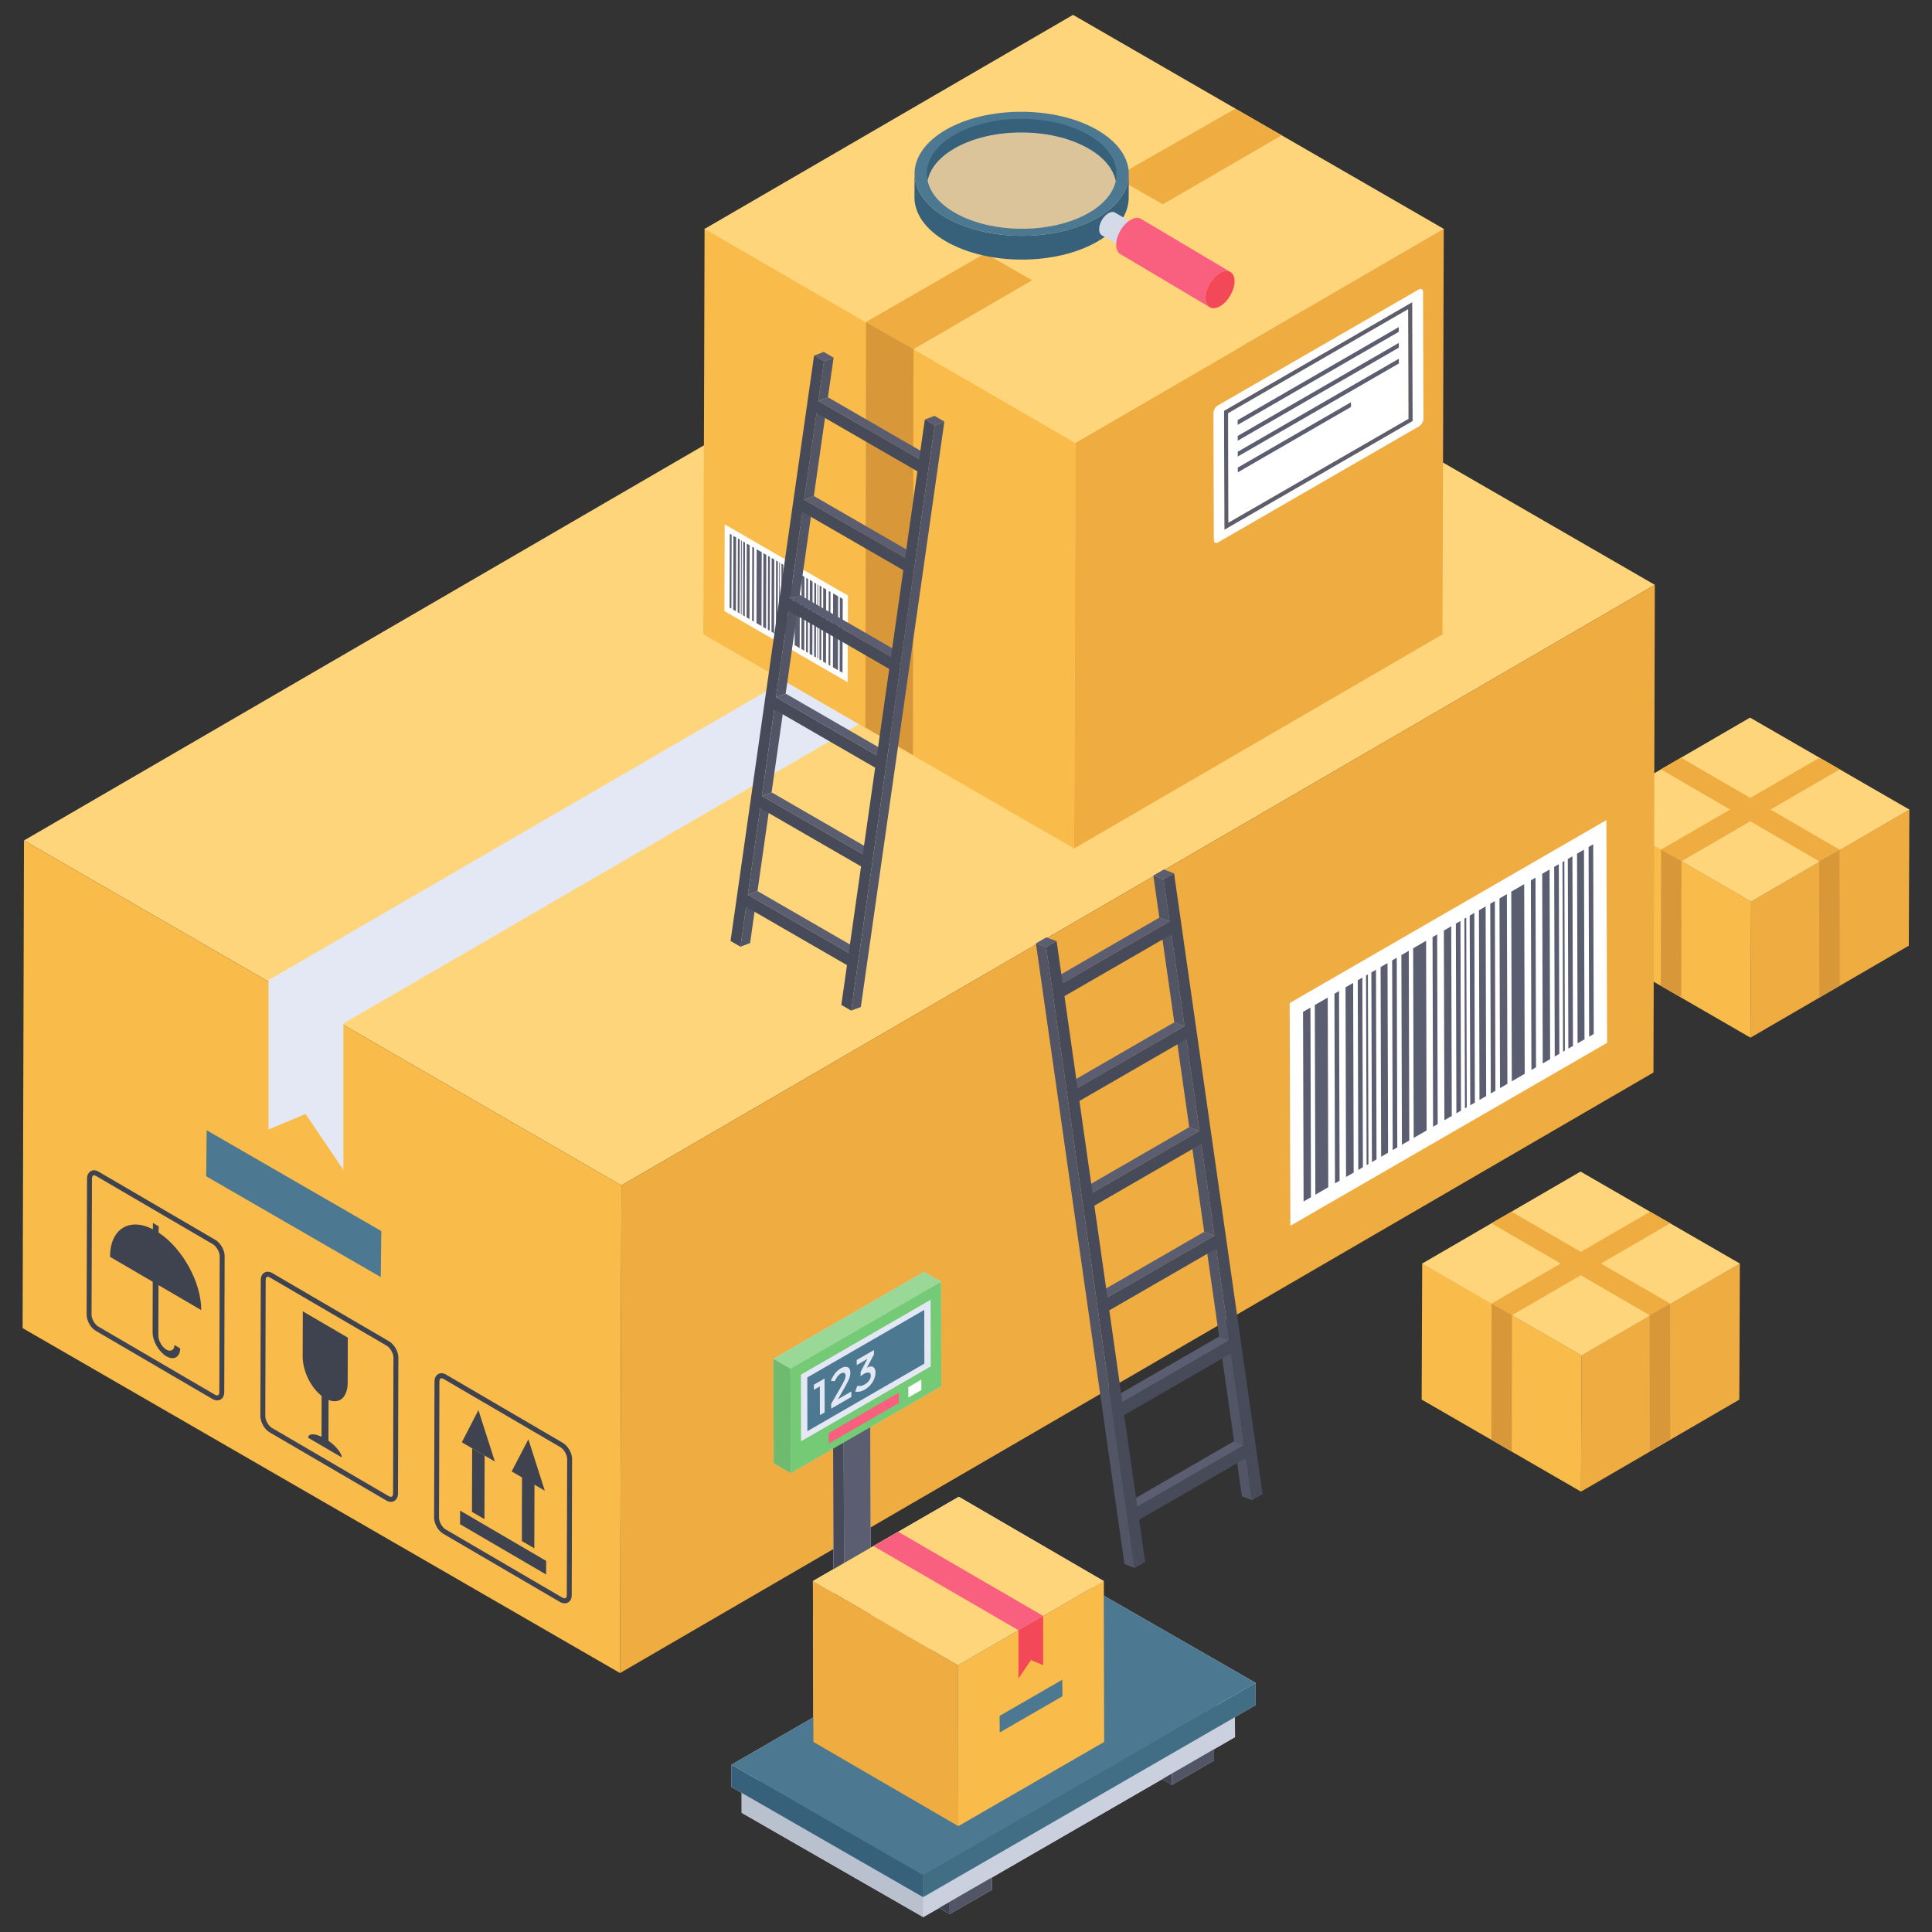 <svg viewBox="0 0 1024 1024" height="1024" width="1024" version="1.1" fill="none" xmlns:xlink="http://www.w3.org/1999/xlink" xmlns="http://www.w3.org/2000/svg"><rect x="0" y="0" width="1024" height="1024" fill="#333333" stroke="none"/><defs><clipPath id="master_svg0_33_7225"><rect rx="0" height="1024" width="1024" y="0" x="0"></rect></clipPath></defs><g clip-path="url(#master_svg0_33_7225)"><g><g><path style="mix-blend-mode:passthrough" fill-opacity="1" fill="#EFAC41" d="M1012.003,429.048L1011.704,501.225L927.799,549.982L928.091,477.807L1012.003,429.048Z"></path></g><g><path style="mix-blend-mode:passthrough" fill-opacity="1" fill="#F9BB4A" d="M928.138,477.83L927.799,549.982L843.351,501.193L843.626,429.119L843.626,428.985L843.768,428.985L880.404,450.214L888.73,455.074L891.227,456.46L928.138,477.83Z"></path></g><g><path style="mix-blend-mode:passthrough" fill-opacity="1" fill="#FED57A" d="M1012.027,429.103L928.091,477.861L891.203,456.507L880.522,450.466L880.301,450.355L843.626,429.103L927.555,380.345L1012.027,429.103Z"></path></g><g><path style="mix-blend-mode:passthrough" fill-opacity="1" fill="#EFAC41" d="M880.262,407.749L964.191,456.507L974.872,450.466L975.084,450.355L890.943,401.597L890.833,401.707L880.262,407.749Z"></path></g><g><path style="mix-blend-mode:passthrough" fill-opacity="1" fill="#D8983A" d="M964.167,456.467L964.301,528.675L975.124,522.429L974.99,450.355L966.664,455.081L964.167,456.467Z"></path></g><g><path style="mix-blend-mode:passthrough" fill-opacity="1" fill="#EFAC41" d="M975.124,407.749L891.203,456.507L880.522,450.466L880.301,450.355L964.451,401.597L964.553,401.707L975.124,407.749Z"></path></g><g><path style="mix-blend-mode:passthrough" fill-opacity="1" fill="#D8983A" d="M891.227,456.467L891.093,528.675L880.262,522.429L880.404,450.355L888.73,455.081L891.227,456.467Z"></path></g><g><path style="mix-blend-mode:passthrough" fill-opacity="1" fill="#EFAC41" d="M922.159,669.657L921.868,741.833L837.963,790.591L838.254,718.415L922.159,669.657Z"></path></g><g><path style="mix-blend-mode:passthrough" fill-opacity="1" fill="#F9BB4A" d="M838.301,718.446L837.963,790.599L753.506,741.802L753.79,669.728L753.79,669.594L753.924,669.594L790.559,690.83L798.893,695.682L801.39,697.068L838.301,718.446Z"></path></g><g><path style="mix-blend-mode:passthrough" fill-opacity="1" fill="#FED57A" d="M922.183,669.712L838.254,718.47L801.359,697.116L790.678,691.074L790.465,690.964L753.782,669.712L837.711,620.954L922.183,669.712Z"></path></g><g><path style="mix-blend-mode:passthrough" fill-opacity="1" fill="#EFAC41" d="M790.426,648.35L874.354,697.108L885.027,691.074L885.248,690.964L801.107,642.206L800.996,642.316L790.426,648.35Z"></path></g><g><path style="mix-blend-mode:passthrough" fill-opacity="1" fill="#D8983A" d="M874.323,697.068L874.465,769.284L885.287,763.038L885.146,690.964L876.82,695.69L874.323,697.068Z"></path></g><g><path style="mix-blend-mode:passthrough" fill-opacity="1" fill="#EFAC41" d="M885.287,648.35L801.359,697.108L790.678,691.074L790.465,690.964L874.606,642.206L874.717,642.316L885.287,648.35Z"></path></g><g><path style="mix-blend-mode:passthrough" fill-opacity="1" fill="#D8983A" d="M801.39,697.068L801.249,769.284L790.426,763.038L790.56,690.964L798.893,695.69L801.39,697.068Z"></path></g><g><path style="mix-blend-mode:passthrough" fill-opacity="1" fill="#FED57A" d="M877.095,309.98L329.365,628.287L12.713,445.463L560.443,127.157L877.095,309.98Z"></path></g><g><path style="mix-blend-mode:passthrough" fill-opacity="1" fill="#EFAC41" d="M877.095,309.98L876.371,568.445L328.633,886.752L329.366,628.286L877.095,309.98Z"></path></g><g><path style="mix-blend-mode:passthrough" fill-opacity="1" fill="#F9BB4A" d="M329.366,628.287L328.633,886.753L11.981,703.929L12.713,445.464L329.366,628.287Z"></path></g><g><path style="mix-blend-mode:passthrough" fill-opacity="1" fill="#4C7891" d="M109.277,623.45L109.544,599.063L202.098,652.485L201.815,676.88L109.277,623.45Z"></path></g><g><path style="mix-blend-mode:passthrough" fill-opacity="1" fill="#E4E8F4" d="M730.017,224.374L182.02,542.468L182.02,620.079L161.942,590.415L142.32,598.662L142.32,519.499L690.318,201.405L730.017,224.374Z"></path></g><g><path style="mix-blend-mode:passthrough" fill-opacity="1" fill="#FFFFFF" d="M851.802,552.724L683.93,649.688L683.551,531.645L851.416,434.68L851.802,552.724Z"></path></g><g><g><path style="mix-blend-mode:passthrough" fill-opacity="1" fill="#5B5E71" d="M694.556,534.04L694.839,634.557L690.924,636.818L690.641,536.3L694.556,534.04ZM717.194,520.972L717.477,621.489L713.437,623.821L713.153,523.303L717.194,520.972ZM709.727,525.281L710.01,625.798L707.568,627.216L707.277,526.691L709.727,525.281ZM722.078,518.144L722.369,618.662L719.927,620.079L719.636,519.554L722.078,518.144ZM725.016,516.451L725.307,616.968L724.323,617.535L724.039,517.018L725.016,516.451ZM729.301,513.977L729.584,614.495L727.142,615.913L726.851,515.387L729.301,513.977ZM735.421,510.448L735.705,610.958L732.034,613.085L731.75,512.567L735.421,510.448ZM740.313,507.621L740.596,608.138L738.154,609.556L737.863,509.03L740.313,507.621ZM703.724,528.739L704.016,629.256L697.163,633.218L696.879,532.693L703.724,528.739ZM746.677,503.95L746.961,604.46L743.046,606.728L742.762,506.211L746.677,503.95ZM761.722,495.262L762.006,595.771L759.564,597.189L759.28,496.672L761.722,495.262ZM774.081,488.125L774.365,588.643L771.923,590.061L771.631,489.535L774.081,488.125ZM777.137,486.361L777.429,586.87L776.444,587.445L776.161,486.92L777.137,486.361ZM787.417,480.422L787.7,580.947L784.156,582.995L783.872,482.469L787.417,480.422ZM792.308,477.602L792.6,578.111L790.15,579.529L789.866,479.012L792.308,477.602ZM755.854,498.649L756.137,599.166L749.284,603.12L749.001,502.611L755.854,498.649ZM798.673,473.923L798.957,574.448L795.042,576.701L794.758,476.192L798.673,473.923ZM813.844,465.164L814.128,565.689L811.686,567.099L811.394,466.582L813.844,465.164ZM833.418,453.868L833.702,554.378L831.26,555.796L830.976,455.278L833.418,453.868ZM839.539,450.332L839.822,550.849L836.151,552.976L835.868,452.451L839.539,450.332ZM807.85,468.63L808.133,569.139L801.28,573.102L800.997,472.584L807.85,468.63ZM769.182,490.945L769.473,591.471L765.558,593.731L765.275,493.206L769.182,490.945ZM781.422,483.879L781.706,584.405L779.264,585.823L778.973,485.297L781.422,483.879ZM821.311,460.855L821.595,561.373L817.68,563.633L817.396,463.124L821.311,460.855ZM826.203,458.035L826.486,558.545L824.045,559.963L823.753,459.445L826.203,458.035ZM829.141,456.334L829.425,556.859L828.448,557.419L828.156,456.909L829.141,456.334ZM844.43,447.504L844.714,548.029L842.272,549.439L841.988,448.922L844.43,447.504Z"></path></g></g><g><path style="mix-blend-mode:passthrough" fill-opacity="1" fill="#3F434F" d="M280.048,762.864L271.202,779.886L276.684,783.092L288.768,790.103L280.048,762.864ZM276.684,783.092L276.59,816.774L283.191,820.633L283.285,786.952L276.684,783.092ZM243.862,800.65L243.838,807.865L289.453,834.52L289.477,827.305L243.862,800.65ZM160.492,695.028L160.421,719.021C160.406,726.599,164.73,735.405,170.472,739.864L170.417,761.494C166.384,759.619,163.344,759.792,163.344,762.053L181.13,772.451C181.13,770.182,178.105,766.464,174.08,763.636L174.143,742.006C176.766,743.07,179.027,742.81,180.807,741.691C182.894,740.116,184.265,737.17,184.273,732.956L184.344,708.963L160.492,695.028ZM250.25,767.646L250.155,801.327L256.772,805.187L256.859,771.505L250.25,767.646Z"></path></g><g><path style="mix-blend-mode:passthrough" fill-opacity="1" fill="#3F434F" d="M253.574,747.394L244.776,764.447L250.25,767.645L262.294,774.625L253.574,747.394ZM207.21,796.003C206.313,795.977,205.439,795.717,204.674,795.247L142.801,759.107C140.154,757.555,137.996,753.695,137.996,750.545L138.216,678.471C138.216,676.659,138.925,675.218,140.138,674.509C141.351,673.816,142.864,673.926,144.353,674.784L206.226,710.924C208.959,712.546,211.172,716.406,211.133,719.557L210.936,791.631C210.936,793.419,210.211,794.837,208.975,795.53C208.442,795.848,207.831,796.011,207.21,796.003ZM141.879,676.683C141.726,676.685,141.574,676.722,141.438,676.793C141.044,677.029,140.816,677.659,140.816,678.479L140.603,750.545C140.603,752.79,142.241,755.72,144.124,756.823L205.989,792.962C206.698,793.372,207.297,793.419,207.699,793.246C208.085,793.009,208.321,792.427,208.337,791.623L208.534,719.557C208.534,717.351,206.824,714.334,204.91,713.216L143.037,677.077C142.693,676.845,142.293,676.709,141.879,676.683Z"></path></g><g><path style="mix-blend-mode:passthrough" fill-opacity="1" fill="#3F434F" d="M299.291,849.794C298.4,849.782,297.529,849.528,296.77,849.062L234.905,812.922C232.195,811.347,230.084,807.566,230.084,804.352L230.297,732.271C230.297,730.475,230.982,729.033,232.219,728.316C233.456,727.584,234.945,727.686,236.441,728.576L298.306,764.739C301.04,766.315,303.253,770.198,303.214,773.372L303.025,845.438C303.025,847.187,302.339,848.605,301.126,849.322C300.568,849.641,299.934,849.805,299.291,849.794ZM233.991,730.498C233.828,730.498,233.666,730.536,233.519,730.609C233.133,730.845,232.897,731.444,232.897,732.263L232.684,804.352C232.684,806.597,234.346,809.535,236.228,810.63L298.078,846.777C298.755,847.163,299.394,847.226,299.803,847.037C300.189,846.801,300.418,846.21,300.418,845.438L300.614,773.365C300.614,771.151,298.905,768.15,296.991,767.024L235.118,730.869C234.776,730.653,234.386,730.526,233.984,730.498L233.991,730.498ZM115.129,742.227C114.238,742.214,113.367,741.961,112.608,741.494L50.735,705.355C48.033,703.779,45.922,699.998,45.922,696.785L46.135,624.695C46.135,622.907,46.813,621.465,48.049,620.757C49.286,620.016,50.783,620.126,52.271,621.009L114.144,657.164C116.878,658.739,119.091,662.63,119.052,665.805L118.855,737.871C118.855,739.612,118.177,741.038,116.964,741.754C116.406,742.074,115.772,742.237,115.129,742.227ZM49.822,622.931C49.658,622.928,49.497,622.963,49.349,623.033C48.971,623.269,48.735,623.876,48.735,624.695L48.522,696.792C48.522,699.037,50.184,701.976,52.066,703.07L113.908,739.21C114.593,739.604,115.232,739.667,115.641,739.47C116.019,739.234,116.256,738.651,116.256,737.879L116.445,665.805C116.445,663.583,114.743,660.59,112.821,659.464L50.948,623.309C50.609,623.095,50.222,622.967,49.822,622.938L49.822,622.931Z"></path></g><g><path style="mix-blend-mode:passthrough" fill-opacity="1" fill="#3F434F" d="M81.054,648.176L81.038,651.532C68.435,645.096,58.352,651.422,58.305,666.136L80.959,679.369L80.88,706.127C80.872,710.751,84.157,716.509,88.166,718.848C92.176,721.195,95.484,719.289,95.492,714.658L92.444,712.877C92.444,715.555,90.506,716.674,88.174,715.311C85.843,713.941,83.921,710.585,83.936,707.907L84.015,681.149L106.661,694.382C106.701,679.668,96.736,661.63,84.086,653.312L84.094,649.956L81.054,648.176Z"></path></g><g><path style="mix-blend-mode:passthrough" fill-opacity="1" fill="#EFAC41" d="M765.228,121.202L764.542,336.242L569.297,449.709L569.982,234.669L765.228,121.202Z"></path></g><g><path style="mix-blend-mode:passthrough" fill-opacity="1" fill="#F9BB4A" d="M570.092,234.725L569.304,449.71L372.791,336.172L373.437,121.376L373.437,121.061L373.76,121.061L459.012,170.465L478.389,181.768L484.202,184.998L570.092,234.725Z"></path></g><g><path style="mix-blend-mode:passthrough" fill-opacity="1" fill="#FED57A" d="M765.274,121.336L569.974,234.795L484.123,185.092L459.272,171.04L458.776,170.788L373.429,121.336L568.729,7.877L765.274,121.336Z"></path></g><g><path style="mix-blend-mode:passthrough" fill-opacity="1" fill="#EFAC41" d="M547.068,148.535L484.131,185.092L459.28,171.039L458.783,170.787L522.216,134.223L522.468,134.475L547.068,148.535ZM679.305,71.712L616.369,108.268L591.517,94.208L591.021,93.964L654.698,57.651L679.305,71.712Z"></path></g><g><path style="mix-blend-mode:passthrough" fill-opacity="1" fill="#D8983A" d="M484.194,184.998L483.879,400.117L458.689,385.592L459.012,170.788L478.389,181.768L484.194,184.998Z"></path></g><g><path style="mix-blend-mode:passthrough" fill-opacity="1" fill="#5B5E71" d="M648.759,217.734L748.552,160.122L748.733,223.2L648.94,280.812L648.759,217.734ZM746.52,221.94L746.362,163.919L650.973,218.994L651.13,277.016L746.52,221.94Z"></path></g><g><path style="mix-blend-mode:passthrough" fill-opacity="1" fill="#FFFFFF" d="M746.464,222.011L651.091,276.984L650.933,219.042L746.315,163.911L746.464,222.011Z"></path></g><g><path style="mix-blend-mode:passthrough" fill-opacity="1" fill="#FFFFFF" d="M751.931,153.442C753.137,152.757,754.239,153.269,754.247,154.766L754.436,221.98C754.34,223.59,753.491,225.061,752.144,225.949L645.656,287.429C644.356,288.177,643.356,287.602,643.348,286.113L643.159,218.9C643.159,217.403,644.151,215.678,645.443,214.93L751.931,153.442ZM748.733,223.2L748.552,160.122L648.759,217.734L648.94,280.812L748.733,223.2Z"></path></g><g><path style="mix-blend-mode:passthrough" fill-opacity="1" fill="#5B5E71" d="M741.376,173.355L741.384,175.876L655.998,225.186L655.99,222.657L741.376,173.355ZM741.423,190.133L741.431,192.654L656.045,241.963L656.037,239.427L741.423,190.133ZM741.4,181.744L741.407,184.265L656.022,233.575L656.014,231.046L741.4,181.744ZM716.052,213.181L716.052,215.702L656.069,250.344L656.061,247.824L716.052,213.181Z"></path></g><g><path style="mix-blend-mode:passthrough" fill-opacity="1" fill="#FFFFFF" d="M383.953,323.867L449.276,361.598L449.426,315.66L384.102,277.929L383.953,323.867Z"></path></g><g><g><path style="mix-blend-mode:passthrough" fill-opacity="1" fill="#5B5E71" d="M445.141,316.589L445.03,355.706L446.551,356.588L446.669,317.472L445.141,316.589ZM436.334,311.509L436.224,350.625L437.799,351.531L437.902,312.415L436.334,311.509ZM439.241,313.186L439.131,352.303L440.076,352.855L440.186,313.73L439.241,313.186ZM434.428,310.406L434.318,349.523L435.263,350.074L435.381,310.957L434.428,310.406ZM433.286,309.744L433.176,348.861L433.554,349.082L433.664,309.965L433.286,309.744ZM431.616,308.783L431.506,347.9L432.459,348.451L432.569,309.335L431.616,308.783ZM429.237,307.413L429.127,346.529L430.56,347.349L430.671,308.24L429.237,307.413ZM427.339,306.31L427.221,345.427L428.174,345.978L428.284,306.861L427.339,306.31ZM441.572,314.526L441.462,353.65L444.125,355.186L444.235,316.069L441.572,314.526ZM424.858,304.884L424.747,344.001L426.275,344.875L426.386,305.759L424.858,304.884ZM419.005,301.505L418.895,340.614L419.84,341.165L419.958,302.049L419.005,301.505ZM414.192,298.724L414.082,337.841L415.035,338.393L415.145,299.276L414.192,298.724ZM413.003,298.039L412.893,337.156L413.271,337.376L413.389,298.26L413.003,298.039ZM409.001,295.731L408.891,334.848L410.277,335.636L410.388,296.527L409.001,295.731ZM407.103,294.628L406.993,333.745L407.938,334.297L408.056,295.18L407.103,294.628ZM421.289,302.82L421.179,341.937L423.841,343.473L423.952,304.356L421.289,302.82ZM404.622,293.203L404.511,332.32L406.04,333.194L406.15,294.077L404.622,293.203ZM398.722,289.792L398.612,328.909L399.557,329.46L399.675,290.343L398.722,289.792ZM391.105,285.397L390.995,324.506L391.94,325.057L392.058,285.94L391.105,285.397ZM388.726,284.018L388.608,323.135L390.042,323.962L390.152,284.845L388.726,284.018ZM401.054,291.131L400.943,330.256L403.606,331.792L403.724,292.675L401.054,291.131ZM416.098,299.827L415.988,338.944L417.508,339.818L417.619,300.702L416.098,299.827ZM411.333,297.078L411.231,336.195L412.176,336.746L412.286,297.622L411.333,297.078ZM395.815,288.114L395.705,327.231L397.233,328.113L397.344,288.996L395.815,288.114ZM393.909,287.011L393.799,326.128L394.752,326.68L394.862,287.563L393.909,287.011ZM392.767,286.358L392.657,325.474L393.043,325.695L393.153,286.578L392.767,286.358ZM386.82,282.915L386.71,322.032L387.655,322.584L387.773,283.467L386.82,282.915Z"></path></g></g><g><path style="mix-blend-mode:passthrough" fill-opacity="1" fill="#525566" d="M663.662,795.128L658.227,793.08L655.045,770.71L660.48,772.765L663.662,795.128ZM659.503,765.928L654.068,763.88L647.129,715.225L652.564,717.273L659.503,765.928Z"></path></g><g><path style="mix-blend-mode:passthrough" fill-opacity="1" fill="#5B5E71" d="M602.805,798.665L597.37,796.617L654.068,763.88L659.503,765.928L602.805,798.665Z"></path></g><g><path style="mix-blend-mode:passthrough" fill-opacity="1" fill="#525566" d="M651.579,710.435L646.152,708.387L639.212,659.731L644.647,661.779L651.579,710.435Z"></path></g><g><path style="mix-blend-mode:passthrough" fill-opacity="1" fill="#5B5E71" d="M594.889,743.172L589.454,741.124L646.152,708.388L651.587,710.436L594.889,743.172Z"></path></g><g><path style="mix-blend-mode:passthrough" fill-opacity="1" fill="#525566" d="M643.671,654.942L638.236,652.895L631.296,604.239L636.731,606.287L643.671,654.942Z"></path></g><g><path style="mix-blend-mode:passthrough" fill-opacity="1" fill="#5B5E71" d="M586.973,687.679L581.537,685.631L638.236,652.895L643.671,654.942L586.973,687.679Z"></path></g><g><path style="mix-blend-mode:passthrough" fill-opacity="1" fill="#525566" d="M635.747,599.45L630.319,597.402L623.38,548.746L628.815,550.794L635.747,599.45Z"></path></g><g><path style="mix-blend-mode:passthrough" fill-opacity="1" fill="#5B5E71" d="M579.056,632.186L573.621,630.138L630.319,597.401L635.754,599.449L579.056,632.186Z"></path></g><g><path style="mix-blend-mode:passthrough" fill-opacity="1" fill="#525566" d="M627.83,543.902L622.395,541.854L615.455,493.19L620.891,495.238L627.83,543.902ZM619.914,488.409L614.479,486.361L611.296,464.061L616.732,466.109L619.914,488.409Z"></path></g><g><path style="mix-blend-mode:passthrough" fill-opacity="1" fill="#5B5E71" d="M616.732,466.109L611.297,464.061L616.85,460.855L622.285,462.903L616.732,466.109ZM571.132,576.63L565.697,574.582L622.395,541.845L627.83,543.893L571.132,576.63ZM563.216,521.137L557.781,519.089L614.479,486.36L619.914,488.408L563.216,521.137ZM554.488,502.051L549.053,500.003L554.606,496.797L560.041,498.845L554.488,502.051Z"></path></g><g><path style="mix-blend-mode:passthrough" fill-opacity="1" fill="#474B59" d="M616.732,466.109L622.285,462.911L669.215,791.922L663.662,795.128L660.48,772.766L603.782,805.502L606.972,827.857L601.419,831.063L554.488,502.044L560.033,498.846L563.216,521.137L619.914,488.409L616.732,466.109ZM659.503,765.928L652.564,717.273L595.866,750.009L602.797,798.665L659.503,765.928ZM643.671,654.942L636.731,606.287L580.033,639.023L586.973,687.679L643.671,654.942ZM635.754,599.45L628.815,550.794L572.117,583.53L579.056,632.186L635.754,599.45ZM627.83,543.902L620.891,495.246L564.192,527.975L571.132,576.63L627.83,543.902ZM651.587,710.435L644.647,661.78L587.949,694.516L594.889,743.172L651.587,710.435Z"></path></g><g><path style="mix-blend-mode:passthrough" fill-opacity="1" fill="#525566" d="M601.419,831.062L595.984,829.014L549.053,499.995L554.488,502.043L601.419,831.062ZM392.444,501.76L397.564,499.83L400.573,478.743L395.453,480.673L392.444,501.76ZM396.367,474.23L401.487,472.292L408.04,426.409L402.92,428.347L396.367,474.23Z"></path></g><g><path style="mix-blend-mode:passthrough" fill-opacity="1" fill="#5B5E71" d="M449.835,505.1L454.955,503.17L401.495,472.292L396.375,474.23L449.835,505.1Z"></path></g><g><path style="mix-blend-mode:passthrough" fill-opacity="1" fill="#525566" d="M403.834,421.896L408.954,419.966L415.508,374.075L410.388,376.013L403.834,421.896Z"></path></g><g><path style="mix-blend-mode:passthrough" fill-opacity="1" fill="#5B5E71" d="M457.303,452.765L462.423,450.835L408.962,419.958L403.842,421.896L457.303,452.765Z"></path></g><g><path style="mix-blend-mode:passthrough" fill-opacity="1" fill="#525566" d="M411.301,369.562L416.421,367.632L422.967,321.741L417.847,323.678L411.301,369.562Z"></path></g><g><path style="mix-blend-mode:passthrough" fill-opacity="1" fill="#5B5E71" d="M464.77,400.431L469.89,398.502L416.421,367.624L411.301,369.562L464.77,400.431Z"></path></g><g><path style="mix-blend-mode:passthrough" fill-opacity="1" fill="#525566" d="M418.769,317.227L423.889,315.298L430.434,269.415L425.314,271.344L418.769,317.227Z"></path></g><g><path style="mix-blend-mode:passthrough" fill-opacity="1" fill="#5B5E71" d="M472.237,348.097L477.357,346.167L423.889,315.29L418.769,317.227L472.237,348.097Z"></path></g><g><path style="mix-blend-mode:passthrough" fill-opacity="1" fill="#525566" d="M426.244,264.838L431.364,262.908L437.902,217.017L432.782,218.955L426.244,264.838ZM433.703,212.504L438.823,210.574L441.824,189.542L436.704,191.48L433.703,212.504Z"></path></g><g><path style="mix-blend-mode:passthrough" fill-opacity="1" fill="#5B5E71" d="M436.704,191.48L441.824,189.55L436.594,186.525L431.474,188.455L436.704,191.48ZM479.705,295.707L484.825,293.777L431.364,262.9L426.244,264.838L479.705,295.707ZM487.172,243.373L492.292,241.443L438.831,210.566L433.711,212.503L487.172,243.373ZM495.403,225.374L500.523,223.437L495.293,220.42L490.173,222.35L495.403,225.374Z"></path></g><g><path style="mix-blend-mode:passthrough" fill-opacity="1" fill="#474B59" d="M433.703,212.504L487.172,243.381L490.173,222.35L495.403,225.375L451.143,535.647L445.913,532.63L448.922,511.544L395.453,480.674L392.444,501.761L387.206,498.744L431.474,188.456L436.705,191.48L433.703,212.504ZM396.367,474.231L449.835,505.1L456.381,459.217L402.913,428.34L396.367,474.231ZM411.302,369.562L464.77,400.44L471.308,354.549L417.847,323.671L411.302,369.562ZM418.769,317.228L472.237,348.106L478.775,302.215L425.315,271.344L418.769,317.228ZM426.244,264.846L479.705,295.7L486.243,249.817L432.782,218.939L426.244,264.846ZM403.834,421.889L457.303,452.766L463.848,406.875L410.38,375.998L403.834,421.889Z"></path></g><g><path style="mix-blend-mode:passthrough" fill-opacity="1" fill="#525566" d="M451.143,535.655L456.263,533.717L500.531,223.445L495.411,225.375L451.143,535.655Z"></path></g><g><path style="mix-blend-mode:passthrough" fill-opacity="1" fill="#37617B" d="M598.284,92.294L598.229,104.897C598.205,113.255,592.715,121.596,581.774,127.961C559.687,140.8,523.666,140.8,501.429,127.961C490.244,121.502,484.651,113.01,484.675,104.527L484.738,91.924C484.714,100.407,490.299,108.899,501.492,115.358C523.729,128.197,559.742,128.197,581.837,115.358C592.778,109.001,598.26,100.659,598.284,92.294Z"></path></g><g><path style="mix-blend-mode:passthrough" fill-opacity="1" fill="#4C7891" d="M484.738,92.002C484.738,97.808,487.392,103.637,492.662,108.804C494.111,110.222,495.734,111.561,497.577,112.868C498.775,113.75,500.082,114.562,501.5,115.381C506.604,118.289,512.075,120.501,517.766,121.958C520.31,122.628,522.886,123.195,525.54,123.652C536.248,125.464,547.184,125.464,557.891,123.652C560.546,123.195,563.129,122.628,565.642,121.958C571.313,120.508,576.76,118.295,581.837,115.381C582.506,114.987,583.176,114.562,583.814,114.144C586.771,112.305,589.462,110.068,591.809,107.496C595.235,103.715,597.323,99.611,597.992,95.437C598.182,94.397,598.277,93.343,598.276,92.286C598.315,83.802,592.723,75.319,581.514,68.844C559.277,56.044,523.248,56.044,501.217,68.844C490.22,75.248,484.738,83.629,484.738,92.002ZM491.63,95.61C492.867,89.466,497.609,83.448,505.809,78.675C525.328,67.332,557.221,67.332,576.922,78.675C585.271,83.448,590.076,89.529,591.384,95.823C590.076,102.014,585.334,107.992,577.237,112.726C557.686,124.077,525.753,124.077,506.092,112.726C497.751,107.953,492.906,101.872,491.63,95.61Z"></path></g><g><path style="mix-blend-mode:passthrough" fill-opacity="1" fill="#37617B" d="M491.63,95.61C492.867,89.466,497.609,83.448,505.809,78.675C525.328,67.332,557.221,67.332,576.922,78.675C585.271,83.448,590.076,89.529,591.384,95.823C593.259,87.198,588.446,78.108,576.922,71.499C557.229,60.148,525.328,60.148,505.809,71.499C494.498,78.076,489.756,87.016,491.63,95.61Z"></path></g><g><path style="mix-blend-mode:passthrough" fill-opacity="1" fill="#D4DAE8" d="M582.561,121.557C582.561,123.109,583.097,124.18,583.971,124.708L598.244,132.963C597.37,132.482,596.787,131.364,596.787,129.859C596.787,126.708,599.016,122.92,601.734,121.313C603.097,120.541,604.31,120.446,605.231,120.974L590.958,112.672C590.131,112.144,588.871,112.191,587.469,113.018C584.743,114.57,582.561,118.398,582.561,121.557Z"></path></g><g><path style="mix-blend-mode:passthrough" fill-opacity="1" fill="#F34858" d="M601.718,121.312C604.451,119.737,606.665,120.997,606.681,124.148C606.681,127.252,604.475,131.072,601.75,132.655C599.009,134.231,596.787,132.97,596.787,129.851C596.779,126.708,598.977,122.896,601.718,121.312Z"></path></g><g><path style="mix-blend-mode:passthrough" fill-opacity="1" fill="#F9607F" d="M652.091,144.132C650.705,143.344,648.775,143.439,646.64,144.683C642.332,147.109,638.96,153.057,638.96,157.964C638.96,160.343,639.803,162.028,641.189,162.824L593.818,134.68C592.423,133.892,591.588,132.198,591.588,129.772C591.588,124.912,594.952,118.965,599.268,116.539C601.395,115.295,603.333,115.153,604.719,115.988L652.091,144.132Z"></path></g><g><path style="mix-blend-mode:passthrough" fill-opacity="1" fill="#F34858" d="M646.617,144.66C650.862,142.218,654.32,144.187,654.336,149.063C654.352,153.899,650.91,159.854,646.672,162.296C642.402,164.769,638.968,162.769,638.952,157.94C638.944,153.064,642.347,147.133,646.624,144.66L646.617,144.66Z"></path></g><g><path style="mix-blend-mode:passthrough" fill-opacity="0.251" fill="#748BFD" d="M576.93,78.675C557.237,67.332,525.32,67.332,505.801,78.675C497.617,83.456,492.883,89.45,491.622,95.61C492.922,101.888,497.743,107.961,506.084,112.742C525.769,124.085,557.686,124.085,577.252,112.742C585.35,108,590.092,102.006,591.392,95.807C590.092,89.529,585.271,83.456,576.93,78.675Z"></path></g><g><path style="mix-blend-mode:passthrough" fill-opacity="1" fill="#D4DAE8" d="M387.686,935.322L387.686,947.153L393.098,950.288L393.098,960.835L489.361,1016.123L497.766,1011.279L503.327,1014.485L525.776,1001.59L525.776,995.107L615.975,943.017L621.103,946.011L643.473,933.116L643.473,927.13L654.596,920.718L654.517,910.1L665.497,903.759L665.497,891.928L584.979,845.69L584.979,837.994L508.171,793.316L476.113,811.843L476.034,811.843L462.998,819.468L461.43,820.319L461.217,756.484L498.908,734.743L498.766,679.314L489.716,674.115L409.915,720.14L410.128,775.578L419.107,780.776L441.557,767.811L441.761,831.654L430.86,837.994L431.08,910.242L387.686,935.322Z"></path></g><g><path style="mix-blend-mode:passthrough" fill-opacity="1" fill="#474B59" d="M447.693,918.032L442.069,914.755L441.47,740.124L447.094,743.392L447.693,918.032Z"></path></g><g><path style="mix-blend-mode:passthrough" fill-opacity="1" fill="#5B5E71" d="M461.162,735.271L461.761,909.902L447.693,918.031L447.094,743.4L461.162,735.271Z"></path></g><g><path style="mix-blend-mode:passthrough" fill-opacity="1" fill="#D6A140" d="M455.538,743.392L449.914,740.124L463.982,732.002L469.606,735.271L455.538,743.392Z"></path></g><g><path style="mix-blend-mode:passthrough" fill-opacity="1" fill="#6EBA6E" d="M418.974,725.41L409.939,720.164L410.096,775.546L419.123,780.792L418.974,725.41Z"></path></g><g><path style="mix-blend-mode:passthrough" fill-opacity="1" fill="#9AD898" d="M498.767,679.345L489.74,674.099L409.947,720.163L418.966,725.409L498.767,679.345Z"></path></g><g><path style="mix-blend-mode:passthrough" fill-opacity="1" fill="#75CA75" d="M418.973,725.409L419.131,780.784L498.924,734.72L498.767,679.345L418.973,725.409Z"></path></g><g><path style="mix-blend-mode:passthrough" fill-opacity="1" fill="#E4E8F4" d="M493.316,724.228L493.253,688.916L424.511,728.6L424.574,763.912L493.316,724.228Z"></path></g><g><path style="mix-blend-mode:passthrough" fill-opacity="1" fill="#4C7891" d="M489.937,722.755L489.882,694.28L427.89,730.065L427.937,758.548L489.937,722.755Z"></path></g><g><path style="mix-blend-mode:passthrough" fill-opacity="1" fill="#F9607F" d="M476.436,738.107L476.444,743.605L439.249,765.085L439.233,759.587L476.436,738.107Z"></path></g><g><path style="mix-blend-mode:passthrough" fill-opacity="1" fill="#FFFFFF" d="M488.338,731.238L488.353,736.736L481.445,740.722L481.43,735.224L488.338,731.238Z"></path></g><g><path style="mix-blend-mode:passthrough" fill-opacity="1" fill="#3F434F" d="M608.083,932.045L608.106,938.496L621.095,946.042L621.08,939.599L608.083,932.045Z"></path></g><g><path style="mix-blend-mode:passthrough" fill-opacity="1" fill="#525566" d="M621.08,939.599L621.095,946.042L643.505,933.101L643.49,926.657L621.08,939.599Z"></path></g><g><path style="mix-blend-mode:passthrough" fill-opacity="1" fill="#000000" d="M608.083,932.045L621.08,939.599L643.49,926.657L630.5,919.111L608.083,932.045Z"></path></g><g><path style="mix-blend-mode:passthrough" fill-opacity="1" fill="#3F434F" d="M490.346,1000.511L490.37,1006.954L503.359,1014.508L503.343,1008.057L490.346,1000.511Z"></path></g><g><path style="mix-blend-mode:passthrough" fill-opacity="1" fill="#525566" d="M503.335,1008.057L503.359,1014.508L525.769,1001.566L525.753,995.123L503.335,1008.057Z"></path></g><g><path style="mix-blend-mode:passthrough" fill-opacity="1" fill="#000000" d="M490.346,1000.511L503.343,1008.057L525.753,995.123L512.764,987.569L490.346,1000.511Z"></path></g><g><path style="mix-blend-mode:passthrough" fill-opacity="1" fill="#BAC1CE" d="M393.058,949.736L393.098,960.819L489.33,1016.107L489.299,1005.024L393.058,949.736Z"></path></g><g><path style="mix-blend-mode:passthrough" fill-opacity="1" fill="#CAD0DD" d="M489.299,1005.024L489.33,1016.107L654.573,920.702L654.541,909.627L489.299,1005.024Z"></path></g><g><path style="mix-blend-mode:passthrough" fill-opacity="1" fill="#697C88" d="M393.058,949.736L489.299,1005.032L654.54,909.627L558.308,854.331L393.058,949.736Z"></path></g><g><path style="mix-blend-mode:passthrough" fill-opacity="1" fill="#37617B" d="M387.671,935.337L387.702,947.153L489.275,1005.536L489.236,993.721L387.671,935.337Z"></path></g><g><path style="mix-blend-mode:passthrough" fill-opacity="1" fill="#416E84" d="M489.236,993.721L489.275,1005.536L665.529,903.782L665.49,891.967L489.236,993.721Z"></path></g><g><path style="mix-blend-mode:passthrough" fill-opacity="1" fill="#4C7891" d="M387.671,935.337L489.236,993.721L665.49,891.959L563.925,833.575L387.671,935.337Z"></path></g><g><path style="mix-blend-mode:passthrough" fill-opacity="1" fill="#FED57A" d="M430.868,837.963L507.683,882.601L584.988,837.963L508.188,793.332L430.868,837.963Z"></path></g><g><path style="mix-blend-mode:passthrough" fill-opacity="1" fill="#EFAC41" d="M430.868,837.963L431.112,923.254L507.92,967.893L507.683,882.601L430.868,837.963Z"></path></g><g><path style="mix-blend-mode:passthrough" fill-opacity="1" fill="#F9BB4A" d="M507.683,882.601L507.92,967.893L585.232,923.262L584.995,837.963L507.683,882.601Z"></path></g><g><path style="mix-blend-mode:passthrough" fill-opacity="1" fill="#4C7891" d="M563.121,899.048L563.019,890.289L529.794,909.477L529.896,918.229L563.121,899.048Z"></path></g><g><path style="mix-blend-mode:passthrough" fill-opacity="1" fill="#F34858" d="M552.897,856.474L552.897,882.601L546.422,879.876L539.806,889.667L539.806,864.051L552.897,856.474Z"></path></g><g><path style="mix-blend-mode:passthrough" fill-opacity="1" fill="#F9607F" d="M476.065,811.874L552.897,856.474L539.798,864.051L462.966,819.452L476.065,811.874Z"></path></g><g><path style="mix-blend-mode:passthrough" fill-opacity="1" fill="#E4E8F4" d="M437.027,730.663L437.083,748.591L434.578,750.033L434.538,734.799L431.372,736.634L431.364,733.94L437.027,730.663ZM445.802,725.165C447.094,724.417,448.236,724.244,449.221,724.629C450.205,725.015,450.702,726.008,450.702,727.654C450.702,728.576,450.505,729.56,450.087,730.647C449.693,731.734,448.906,733.262,447.803,735.216L444.148,741.612L451.222,737.524L451.229,740.423L440.564,746.582L440.556,744.014L445.275,735.822C446.338,733.971,447.07,732.569,447.519,731.624C447.92,730.842,448.146,729.982,448.181,729.103C448.181,728.394,447.953,727.906,447.464,727.701C446.992,727.457,446.385,727.544,445.653,727.969C444.377,728.71,443.313,730.072,442.47,732.065L440.344,731.884C441.029,730.309,441.785,728.969,442.612,727.906C443.431,726.835,444.503,725.913,445.802,725.165ZM463.21,715.547L463.21,717.91L459.461,724.937C460.887,724.157,462.005,724.031,462.809,724.566C463.62,725.078,464.022,726.024,464.029,727.386C464.029,729.198,463.502,730.947,462.43,732.617C461.367,734.287,459.957,735.61,458.256,736.595C456.57,737.571,454.916,737.91,453.277,737.595L454.388,734.515C455.779,734.774,457.215,734.492,458.405,733.727C459.327,733.207,460.083,732.538,460.666,731.711C461.249,730.884,461.532,730.009,461.532,729.111C461.525,728.182,461.217,727.615,460.54,727.473C459.894,727.308,458.972,727.552,457.815,728.221C457.215,728.575,456.655,728.992,456.145,729.466L456.137,727.158L459.737,720.25L454.089,723.511L454.089,720.817L463.21,715.547Z"></path></g></g></g></svg>